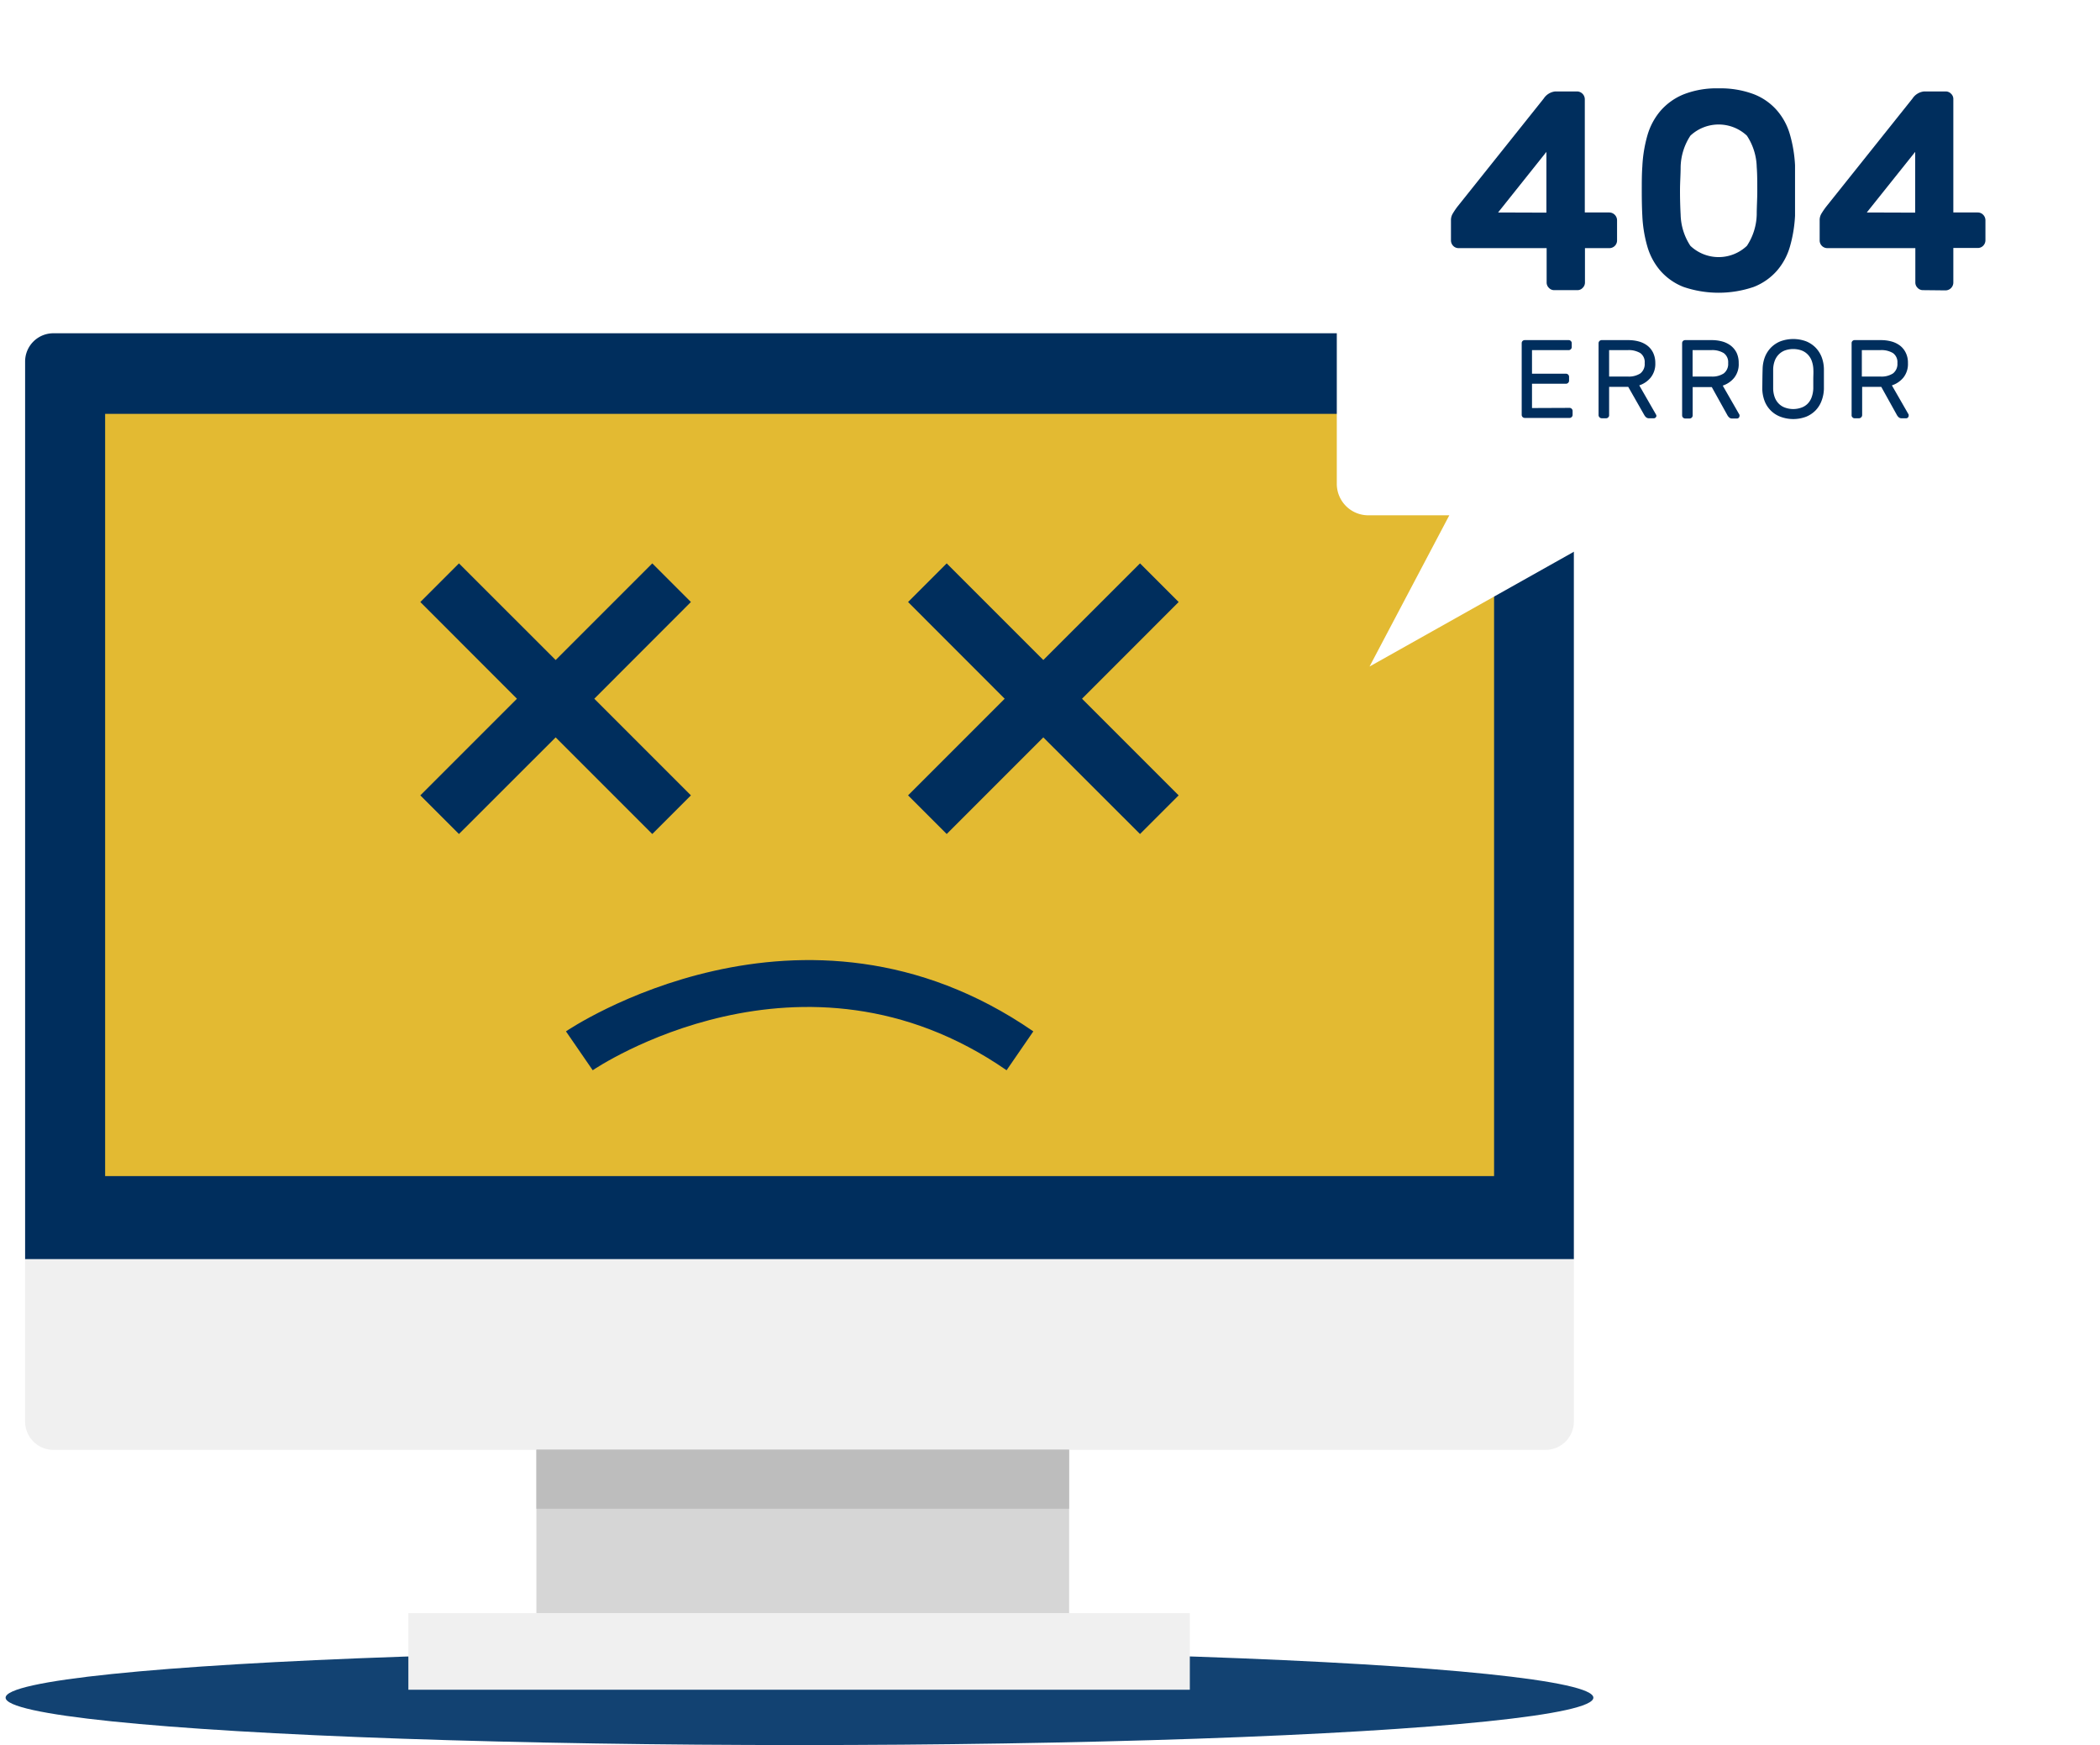 <svg xmlns="http://www.w3.org/2000/svg" xmlns:xlink="http://www.w3.org/1999/xlink" width="752.501" height="625.2" viewBox="0 0 752.501 625.2"><defs><style>.a{fill:#124272;}.b{fill:#f0f0f0;}.c{fill:#002e5d;}.d{fill:#d6d6d6;}.e{fill:#bdbdbd;}.f{fill:#e3ba32;}.g{fill:#fff;}.h{filter:url(#a);}</style><filter id="a" x="0" y="110.401" width="572.969" height="349.701" filterUnits="userSpaceOnUse"><feOffset input="SourceAlpha"/><feGaussianBlur stdDeviation="3" result="b"/><feFlood flood-opacity="0.161"/><feComposite operator="in" in2="b"/><feComposite in="SourceGraphic"/></filter></defs><g transform="translate(2.008)"><g transform="translate(0)"><ellipse class="a" cx="284.476" cy="16.973" rx="284.476" ry="16.973" transform="translate(0 591.254)"/><path class="b" d="M2.48,160v58.22A10.15,10.15,0,0,0,12.6,228.342H547.327a10.15,10.15,0,0,0,10.122-10.122V160Z" transform="translate(4.512 291.102)"/><g class="h" transform="matrix(1, 0, 0, 1, -2.01, 0)"><path class="c" d="M557.449,52.472A10.122,10.122,0,0,0,547.327,42.35H12.6A10.122,10.122,0,0,0,2.48,52.472v321.58H557.449Z" transform="translate(6.52 77.05)"/></g><rect class="d" width="190.901" height="58.615" transform="translate(190.196 519.36)"/><rect class="b" width="280.022" height="27.433" transform="translate(144.325 577.947)"/><rect class="e" width="190.901" height="21.174" transform="translate(190.196 519.36)"/><rect class="f" width="497.707" height="273.086" transform="translate(35.665 148.272)"/><path class="c" d="M135.826,71.59,101.2,106.212,66.553,71.59,52.71,85.433l34.622,34.65L52.71,154.706l13.843,13.843,34.65-34.622,34.622,34.622,13.843-13.843-34.622-34.622,34.622-34.65Z" transform="translate(95.9 130.25)"/><path class="c" d="M211.659,85.433,197.816,71.59l-34.65,34.622L128.543,71.59,114.7,85.433l34.622,34.65L114.7,154.706l13.843,13.843,34.622-34.622,34.65,34.622,13.843-13.843-34.622-34.622Z" transform="translate(208.684 130.25)"/><path class="c" d="M229.106,161.472c-73.3-50.749-147.539-.536-148.3,0L71.22,147.544c.818-.592,84.582-57.177,167.472,0Z" transform="translate(129.577 221.965)"/><path class="g" d="M431.393,0H180.468A11.278,11.278,0,0,0,169.19,11.278V173.336a11.278,11.278,0,0,0,11.278,11.278h29.04L180.919,238.8,277.4,184.614h154a11.278,11.278,0,0,0,11.278-11.278V11.278A11.278,11.278,0,0,0,431.393,0Z" transform="translate(307.822)"/><path class="c" d="M220.719,82.81a2.538,2.538,0,0,1-1.917-.818,2.65,2.65,0,0,1-.818-1.917V67.754H186.464a2.65,2.65,0,0,1-1.945-.789,2.819,2.819,0,0,1-.818-1.945V57.8a4.483,4.483,0,0,1,.677-2.481,27.622,27.622,0,0,1,1.551-2.312l31.013-38.851a5.639,5.639,0,0,1,4.145-2.537h7.753a2.819,2.819,0,0,1,2.819,2.819V54.982h8.74a2.819,2.819,0,0,1,2.819,2.819v7.218a2.743,2.743,0,0,1-2.763,2.735h-8.74V80.075a2.65,2.65,0,0,1-.818,1.917,2.537,2.537,0,0,1-1.917.818ZM217.9,55.039V33.273L200.589,54.982Z" transform="translate(334.221 21.141)"/><path class="c" d="M262.872,38.784v18.1a48.712,48.712,0,0,1-1.8,10.939,22.752,22.752,0,0,1-4.68,8.74,21.455,21.455,0,0,1-8.317,5.808,39.02,39.02,0,0,1-25.177,0,21.343,21.343,0,0,1-8.289-5.808,23.147,23.147,0,0,1-4.68-8.74,47.2,47.2,0,0,1-1.776-10.939c-.141-2.594-.2-5.639-.2-8.8s0-6.231.2-8.8a48.692,48.692,0,0,1,1.776-11.052,23.543,23.543,0,0,1,4.68-8.881,21.963,21.963,0,0,1,8.289-5.949,32.282,32.282,0,0,1,12.6-2.171,33.833,33.833,0,0,1,12.574,2.086,21.145,21.145,0,0,1,8.317,5.808,22.557,22.557,0,0,1,4.68,8.74A48.465,48.465,0,0,1,262.872,38.784ZM221.878,56.377a21.174,21.174,0,0,0,3.5,11.278,14.717,14.717,0,0,0,20.243,0,21.174,21.174,0,0,0,3.524-11.278c0-2.594.2-5.441.2-8.458s0-5.977-.2-8.458a21.258,21.258,0,0,0-3.524-11.278,14.8,14.8,0,0,0-20.243,0,21.258,21.258,0,0,0-3.5,11.278c0,2.566-.226,5.413-.226,8.458s.085,5.977.226,8.571Z" transform="translate(378.342 20.423)"/><path class="c" d="M267.608,82.81a2.594,2.594,0,0,1-1.945-.818,2.65,2.65,0,0,1-.818-1.917V67.754H233.324a2.743,2.743,0,0,1-2.763-2.735V57.8a4.482,4.482,0,0,1,.677-2.481c.451-.733.959-1.494,1.579-2.312L263.83,14.157A5.639,5.639,0,0,1,268,11.62h7.725a2.65,2.65,0,0,1,1.917.818,2.537,2.537,0,0,1,.818,1.917V54.982h8.768a2.65,2.65,0,0,1,1.917.818,2.819,2.819,0,0,1,.818,1.945v7.218a2.819,2.819,0,0,1-.818,1.945,2.622,2.622,0,0,1-1.917.789h-8.768V80.075a2.819,2.819,0,0,1-2.819,2.819Zm-2.819-27.771V33.273L247.449,54.982Z" transform="translate(419.477 21.141)"/><path class="c" d="M209.86,67.495a1.107,1.107,0,0,1,1.071,1.1V70a1.107,1.107,0,0,1-1.071,1.1h-16.1A1.108,1.108,0,0,1,192.69,70V44.291a1.071,1.071,0,0,1,1.071-1.071H209.55a1.015,1.015,0,0,1,.733.31,1.043,1.043,0,0,1,.338.761v1.438a1.043,1.043,0,0,1-.338.761,1.015,1.015,0,0,1-.733.31H196.384v8.458h12.208a1.015,1.015,0,0,1,.733.31,1.043,1.043,0,0,1,.338.761v1.438a1.043,1.043,0,0,1-.338.761,1.015,1.015,0,0,1-.733.31H196.384v8.712Z" transform="translate(350.578 78.634)"/><path class="c" d="M213.174,43.22a14.238,14.238,0,0,1,3.693.479,8.994,8.994,0,0,1,3.045,1.466A7.161,7.161,0,0,1,222,47.731a8.457,8.457,0,0,1,.789,3.722,7.81,7.81,0,0,1-1.635,5.159,8.8,8.8,0,0,1-4.116,2.819l6.005,10.46a1.042,1.042,0,0,1,.141.423.761.761,0,0,1-.282.62.733.733,0,0,1-.592.282h-1.72a1.522,1.522,0,0,1-1.184-.423,3.27,3.27,0,0,1-.536-.677l-5.78-10.15h-6.851v10.15a.93.93,0,0,1-.31.761.959.959,0,0,1-.761.338H203.56a1.156,1.156,0,0,1-1.1-1.1V44.291a1.108,1.108,0,0,1,1.1-1.071Zm-6.936,13.054h6.738a7.556,7.556,0,0,0,4.455-1.128,4.229,4.229,0,0,0,1.551-3.693,3.975,3.975,0,0,0-1.551-3.581,8.007,8.007,0,0,0-4.455-1.071h-6.738Z" transform="translate(368.354 78.634)"/><path class="c" d="M223.766,43.22a13.872,13.872,0,0,1,3.665.479,8.994,8.994,0,0,1,3.045,1.466,7.556,7.556,0,0,1,2.115,2.566,8.458,8.458,0,0,1,.761,3.722,7.782,7.782,0,0,1-1.607,5.244,8.8,8.8,0,0,1-4.116,2.819l6.005,10.46a.958.958,0,0,1,0,.423.817.817,0,0,1-.254.62.761.761,0,0,1-.62.282h-1.72a1.494,1.494,0,0,1-1.156-.423,3.27,3.27,0,0,1-.536-.677l-5.639-10.15h-6.851V70.2a1.108,1.108,0,0,1-1.071,1.1h-1.635a1.108,1.108,0,0,1-1.071-1.1V44.291a1.071,1.071,0,0,1,1.071-1.071ZM216.83,56.274h6.738a7.443,7.443,0,0,0,4.426-1.128,4.257,4.257,0,0,0,1.579-3.693,4,4,0,0,0-1.579-3.581,7.894,7.894,0,0,0-4.427-1.071H216.83Z" transform="translate(387.675 78.634)"/><path class="c" d="M223.383,53.878a12.774,12.774,0,0,1,.761-4.2,10.292,10.292,0,0,1,2.143-3.44,10.15,10.15,0,0,1,3.411-2.312,13.307,13.307,0,0,1,9.332,0,10.149,10.149,0,0,1,3.411,2.312,10.291,10.291,0,0,1,2.143,3.44,12.773,12.773,0,0,1,.761,4.2v7.077a12.942,12.942,0,0,1-.818,4.2,9.782,9.782,0,0,1-2.115,3.44A10.007,10.007,0,0,1,239,70.907a13.139,13.139,0,0,1-9.276,0,9.7,9.7,0,0,1-5.639-5.639,12.941,12.941,0,0,1-.818-4.2C223.3,58.586,223.3,56.218,223.383,53.878Zm18.185.2a10.068,10.068,0,0,0-.62-3.27,6.314,6.314,0,0,0-1.522-2.312,5.949,5.949,0,0,0-2.256-1.381,9.134,9.134,0,0,0-5.639,0,5.949,5.949,0,0,0-2.256,1.382,6.372,6.372,0,0,0-1.522,2.312,9.415,9.415,0,0,0-.592,3.27c0,1.184,0,2.312,0,3.327v3.355a9.531,9.531,0,0,0,.592,3.27,6.371,6.371,0,0,0,1.523,2.312,5.893,5.893,0,0,0,2.255,1.353,8.627,8.627,0,0,0,5.639,0,5.893,5.893,0,0,0,2.256-1.353,6.316,6.316,0,0,0,1.494-2.312,10.232,10.232,0,0,0,.62-3.27V57.4c0-1.043.085-2.143.028-3.27Z" transform="translate(406.215 78.38)"/><path class="c" d="M245.194,43.22a14.1,14.1,0,0,1,3.693.479,8.994,8.994,0,0,1,3.045,1.466,7.161,7.161,0,0,1,2.086,2.566,7.979,7.979,0,0,1,.789,3.722,7.781,7.781,0,0,1-1.607,5.16,8.882,8.882,0,0,1-4.145,2.819l6.005,10.46a1.042,1.042,0,0,1,0,.423.818.818,0,0,1-.254.62.79.79,0,0,1-.62.282h-1.579a1.522,1.522,0,0,1-1.184-.423,3.269,3.269,0,0,1-.536-.677l-5.639-10.15H238.4v10.15a1.164,1.164,0,0,1-1.071,1.1h-1.635a.959.959,0,0,1-.761-.338.93.93,0,0,1-.31-.761V44.291a1.015,1.015,0,0,1,.31-.761,1.043,1.043,0,0,1,.761-.31Zm-6.908,13.054H245a7.5,7.5,0,0,0,4.455-1.128,4.257,4.257,0,0,0,1.579-3.693,4,4,0,0,0-1.579-3.581A7.95,7.95,0,0,0,245,46.8h-6.71Z" transform="translate(426.864 78.634)"/></g></g></svg>